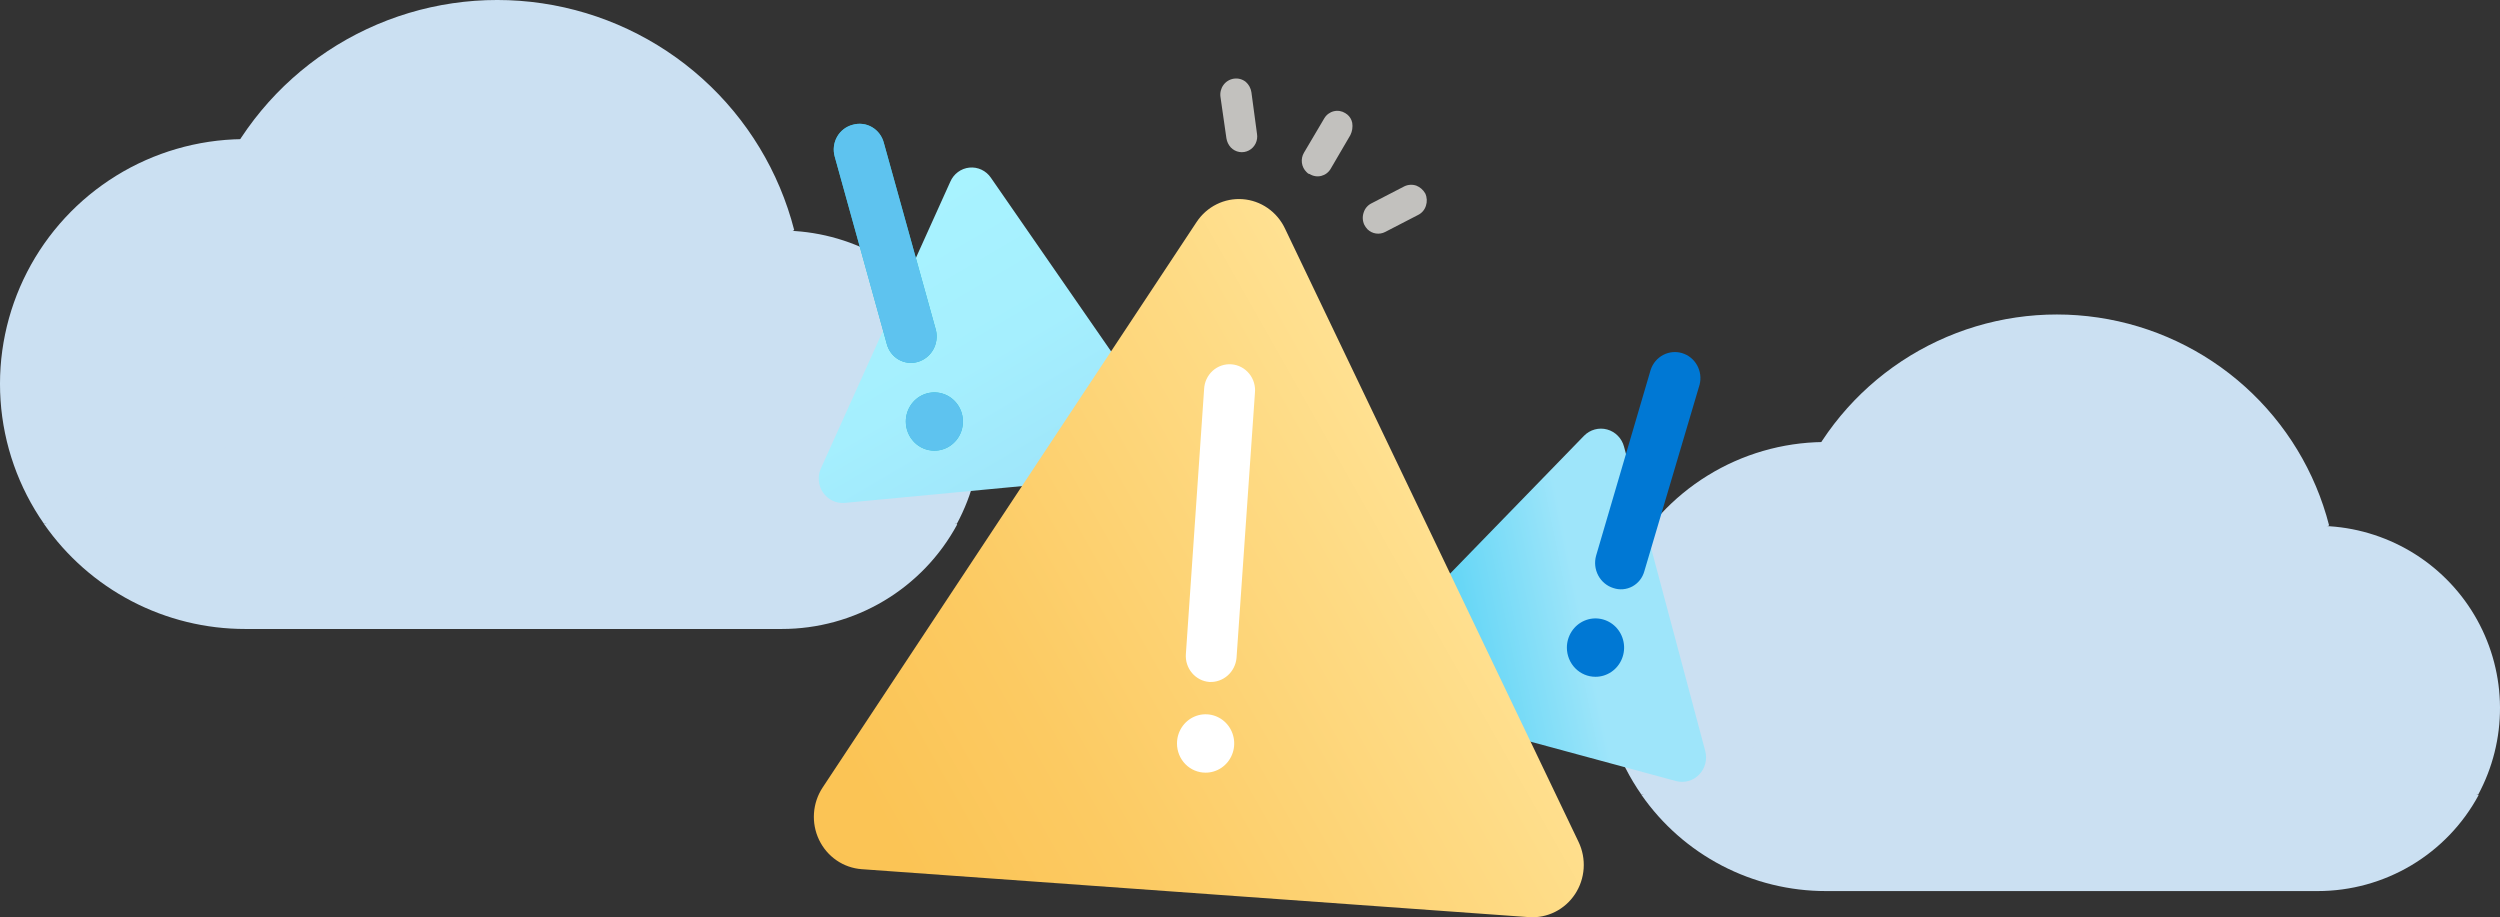 <svg width="278" height="102" viewBox="0 0 278 102" fill="none" xmlns="http://www.w3.org/2000/svg">
<rect x="0" y="0" width="278" height="102" fill="#333333" stroke="none"/>
<path d="M63.933 40.244L88.314 25.579C86.646 19.09 83.098 13.237 78.114 8.753C73.129 4.268 66.93 1.352 60.294 0.369C53.657 -0.615 46.877 0.379 40.803 3.226C34.73 6.072 29.632 10.645 26.149 16.37L63.933 40.244Z" fill="#CBE0F2"/>
<path d="M41.602 19.516C37.298 16.855 32.334 15.449 27.272 15.457C27.153 15.457 27.039 15.466 26.925 15.471C21.971 15.533 17.128 16.941 12.915 19.544C8.703 22.147 5.28 25.847 3.015 30.246C0.751 34.645 -0.271 39.578 0.061 44.513C0.393 49.449 2.065 54.2 4.899 58.258L40.075 52.629L64.501 33.216L41.602 19.516Z" fill="#CBE0F2"/>
<path d="M88.387 25.691C87.891 25.656 87.396 25.631 86.89 25.631C83.869 25.629 80.88 26.246 78.108 27.443L64.457 33.176L79.521 52.288L106.397 58.258C108.155 54.999 109.066 51.352 109.047 47.651C109.027 43.949 108.078 40.312 106.286 37.071C104.494 33.831 101.917 31.091 98.79 29.103C95.663 27.114 92.086 25.941 88.387 25.691V25.691Z" fill="#CBE0F2"/>
<path d="M64.502 33.235L4.9 58.277C7.41 61.88 10.755 64.823 14.651 66.854C18.547 68.885 22.878 69.945 27.273 69.942H86.929C90.93 69.944 94.856 68.864 98.291 66.817C101.727 64.77 104.543 61.833 106.441 58.317L64.502 33.235Z" fill="#CBE0F2"/>
<path d="M236.646 71.862L258.995 58.42C257.466 52.471 254.214 47.106 249.644 42.995C245.075 38.884 239.393 36.211 233.31 35.31C227.226 34.408 221.011 35.319 215.443 37.929C209.876 40.538 205.203 44.729 202.01 49.978L236.646 71.862Z" fill="#CBE0F2"/>
<path d="M216.177 52.861C212.232 50.421 207.682 49.132 203.041 49.139C202.932 49.139 202.828 49.148 202.723 49.153C198.182 49.209 193.743 50.499 189.881 52.886C186.02 55.272 182.882 58.663 180.806 62.696C178.73 66.729 177.794 71.25 178.098 75.774C178.403 80.299 179.936 84.654 182.533 88.374L214.777 83.214L237.168 65.418L216.177 52.861Z" fill="#CBE0F2"/>
<path d="M259.062 58.52C258.607 58.488 258.153 58.465 257.689 58.465C254.92 58.463 252.181 59.029 249.639 60.126L237.126 65.382L250.935 82.9L275.571 88.374C277.182 85.386 278.017 82.043 278 78.65C277.982 75.257 277.112 71.922 275.469 68.952C273.827 65.981 271.464 63.47 268.598 61.647C265.731 59.825 262.452 58.749 259.062 58.52V58.52Z" fill="#CBE0F2"/>
<path d="M237.169 65.438L182.534 88.393C184.835 91.696 187.902 94.393 191.473 96.255C195.044 98.117 199.014 99.088 203.043 99.086H257.728C261.395 99.087 264.994 98.098 268.143 96.221C271.292 94.345 273.874 91.653 275.614 88.43L237.169 65.438Z" fill="#CBE0F2"/>
<g clip-path="url(#clip0_1202_32420)">
<path d="M176.147 48.455L151.921 73.386C151.597 73.719 151.364 74.135 151.247 74.589C151.13 75.044 151.132 75.522 151.254 75.975C151.377 76.428 151.614 76.841 151.942 77.171C152.27 77.5 152.678 77.736 153.124 77.853L186.387 86.858C186.836 86.975 187.308 86.971 187.755 86.846C188.202 86.72 188.609 86.478 188.936 86.144C189.264 85.809 189.5 85.393 189.622 84.937C189.744 84.481 189.747 84 189.631 83.542L180.594 49.676C180.474 49.217 180.236 48.797 179.907 48.461C179.577 48.124 179.166 47.882 178.716 47.758C178.265 47.634 177.791 47.633 177.34 47.756C176.889 47.878 176.478 48.119 176.147 48.455V48.455Z" fill="url(#paint0_linear_1202_32420)"/>
<path d="M105.669 20.216L91.262 52.133C91.08 52.56 91.01 53.027 91.056 53.49C91.102 53.953 91.264 54.396 91.526 54.776C91.788 55.157 92.141 55.463 92.552 55.665C92.963 55.867 93.418 55.958 93.873 55.929L128.122 52.683C128.587 52.644 129.034 52.479 129.416 52.206C129.798 51.932 130.102 51.56 130.296 51.127C130.491 50.694 130.569 50.217 130.522 49.743C130.476 49.269 130.307 48.816 130.032 48.431L110.185 19.761C109.921 19.373 109.56 19.065 109.14 18.868C108.72 18.67 108.256 18.59 107.796 18.637C107.336 18.683 106.896 18.854 106.522 19.132C106.149 19.409 105.854 19.784 105.669 20.216V20.216Z" fill="url(#paint1_linear_1202_32420)"/>
<path d="M133.066 24.681L91.473 87.578C90.914 88.427 90.583 89.41 90.514 90.431C90.445 91.451 90.64 92.472 91.08 93.391C91.52 94.311 92.189 95.096 93.02 95.668C93.851 96.24 94.815 96.579 95.815 96.652L170.031 101.986C171.029 102.053 172.026 101.852 172.924 101.403C173.821 100.954 174.587 100.271 175.145 99.425C175.703 98.578 176.033 97.597 176.102 96.58C176.171 95.562 175.977 94.544 175.539 93.627L142.884 25.402C142.449 24.486 141.785 23.703 140.959 23.132C140.133 22.56 139.174 22.221 138.179 22.148C137.184 22.075 136.187 22.27 135.289 22.715C134.392 23.16 133.625 23.838 133.066 24.681V24.681Z" fill="url(#paint2_linear_1202_32420)"/>
<path d="M134.48 75.835C133.732 75.775 133.037 75.415 132.548 74.834C132.058 74.253 131.814 73.498 131.869 72.734L133.897 43.272C133.913 42.885 134.006 42.505 134.169 42.155C134.332 41.805 134.562 41.492 134.846 41.235C135.129 40.977 135.461 40.78 135.821 40.656C136.181 40.532 136.561 40.483 136.94 40.512C137.319 40.541 137.688 40.647 138.026 40.824C138.364 41.001 138.663 41.246 138.906 41.544C139.15 41.841 139.332 42.186 139.442 42.557C139.552 42.928 139.588 43.317 139.548 43.703L137.501 73.171C137.43 73.926 137.076 74.624 136.514 75.12C135.951 75.616 135.223 75.872 134.48 75.835Z" fill="white"/>
<path d="M134.057 85.92C134.687 85.922 135.303 85.732 135.827 85.376C136.351 85.02 136.76 84.513 137.001 83.919C137.243 83.326 137.306 82.673 137.184 82.043C137.061 81.412 136.758 80.833 136.313 80.379C135.867 79.925 135.3 79.615 134.682 79.49C134.064 79.365 133.424 79.43 132.842 79.677C132.261 79.923 131.764 80.34 131.415 80.875C131.066 81.41 130.88 82.038 130.881 82.681C130.881 83.106 130.963 83.527 131.123 83.92C131.282 84.314 131.516 84.671 131.811 84.972C132.106 85.272 132.456 85.511 132.841 85.674C133.227 85.837 133.64 85.92 134.057 85.92Z" fill="white"/>
<path d="M102.067 40.242C101.71 40.348 101.337 40.379 100.968 40.334C100.599 40.289 100.243 40.169 99.92 39.982C99.598 39.794 99.315 39.543 99.089 39.242C98.864 38.941 98.7 38.597 98.606 38.23L92.82 17.406C92.717 17.04 92.688 16.656 92.734 16.279C92.779 15.901 92.899 15.536 93.086 15.207C93.273 14.877 93.523 14.589 93.822 14.361C94.12 14.132 94.461 13.967 94.823 13.875C95.18 13.771 95.554 13.741 95.923 13.786C96.292 13.832 96.648 13.952 96.97 14.14C97.293 14.328 97.575 14.581 97.801 14.882C98.026 15.183 98.191 15.527 98.284 15.894L104.077 36.718C104.251 37.456 104.14 38.235 103.765 38.892C103.391 39.548 102.783 40.032 102.067 40.242Z" fill="#28C2D1"/>
<path d="M103.903 50.114C104.531 50.114 105.145 49.924 105.667 49.568C106.189 49.212 106.596 48.706 106.837 48.114C107.077 47.522 107.14 46.87 107.017 46.242C106.895 45.614 106.592 45.036 106.148 44.583C105.704 44.13 105.138 43.822 104.522 43.697C103.906 43.572 103.268 43.636 102.688 43.881C102.107 44.126 101.611 44.541 101.262 45.074C100.914 45.607 100.727 46.233 100.727 46.874C100.727 47.299 100.809 47.721 100.969 48.114C101.129 48.507 101.363 48.864 101.657 49.165C101.952 49.466 102.302 49.704 102.688 49.867C103.073 50.03 103.486 50.114 103.903 50.114V50.114Z" fill="#28C2D1"/>
<path d="M179.397 65.389C178.68 65.163 178.078 64.66 177.721 63.987C177.364 63.313 177.28 62.524 177.487 61.788L183.559 41.11C183.796 40.401 184.293 39.813 184.946 39.471C185.599 39.128 186.356 39.056 187.06 39.27C187.763 39.485 188.358 39.969 188.719 40.62C189.081 41.273 189.181 42.042 188.998 42.767L182.852 63.516C182.754 63.876 182.586 64.212 182.357 64.504C182.128 64.795 181.843 65.036 181.52 65.211C181.196 65.387 180.841 65.493 180.476 65.523C180.111 65.554 179.744 65.508 179.397 65.389Z" fill="#0078D4"/>
<path d="M177.419 75.259C178.049 75.259 178.664 75.069 179.187 74.712C179.711 74.355 180.119 73.848 180.359 73.254C180.6 72.66 180.663 72.007 180.539 71.378C180.416 70.748 180.112 70.169 179.667 69.716C179.221 69.262 178.654 68.953 178.036 68.829C177.418 68.704 176.778 68.769 176.197 69.016C175.616 69.263 175.119 69.68 174.771 70.215C174.422 70.749 174.236 71.377 174.237 72.02C174.237 72.446 174.32 72.867 174.48 73.261C174.64 73.654 174.874 74.012 175.17 74.313C175.465 74.614 175.816 74.852 176.202 75.015C176.588 75.177 177.002 75.26 177.419 75.259V75.259Z" fill="#0078D4"/>
<path d="M102.067 40.242C101.71 40.348 101.337 40.379 100.968 40.334C100.599 40.289 100.243 40.169 99.92 39.982C99.598 39.794 99.315 39.543 99.089 39.242C98.864 38.941 98.7 38.597 98.606 38.23L92.82 17.406C92.717 17.04 92.688 16.656 92.734 16.279C92.779 15.901 92.899 15.536 93.086 15.207C93.273 14.877 93.523 14.589 93.822 14.361C94.12 14.132 94.461 13.967 94.823 13.875C95.18 13.771 95.554 13.741 95.923 13.786C96.292 13.832 96.648 13.952 96.97 14.14C97.293 14.328 97.575 14.581 97.801 14.882C98.026 15.183 98.191 15.527 98.284 15.894L104.077 36.718C104.251 37.456 104.14 38.235 103.765 38.892C103.391 39.548 102.783 40.032 102.067 40.242Z" fill="#5EC3EF"/>
<path d="M103.903 50.114C104.531 50.114 105.145 49.924 105.667 49.568C106.189 49.212 106.596 48.706 106.837 48.114C107.077 47.522 107.14 46.87 107.017 46.242C106.895 45.614 106.592 45.036 106.148 44.583C105.704 44.13 105.138 43.822 104.522 43.697C103.906 43.572 103.268 43.636 102.688 43.881C102.107 44.126 101.611 44.541 101.262 45.074C100.914 45.607 100.727 46.233 100.727 46.874C100.727 47.299 100.809 47.721 100.969 48.114C101.129 48.507 101.363 48.864 101.657 49.165C101.952 49.466 102.302 49.704 102.688 49.867C103.073 50.03 103.486 50.114 103.903 50.114V50.114Z" fill="#5EC3EF"/>
<path d="M145.004 16.976C144.803 17.314 144.72 17.712 144.771 18.105C144.822 18.497 145.003 18.86 145.284 19.133C145.358 19.209 145.494 19.355 145.637 19.355C145.827 19.474 146.039 19.554 146.259 19.589C146.48 19.625 146.705 19.615 146.922 19.561C147.139 19.507 147.344 19.409 147.523 19.274C147.703 19.139 147.855 18.968 147.969 18.773L150.159 15.027C150.369 14.605 150.443 14.127 150.369 13.66C150.296 13.29 150.096 12.958 149.805 12.723C149.731 12.654 149.662 12.654 149.594 12.578C149.404 12.459 149.193 12.38 148.973 12.344C148.752 12.309 148.528 12.318 148.311 12.372C148.094 12.425 147.89 12.522 147.71 12.656C147.53 12.79 147.378 12.959 147.262 13.154L145.004 16.976Z" fill="#C2C1BE"/>
<path d="M151.71 24.998C151.805 25.181 151.924 25.349 152.064 25.498C152.323 25.751 152.653 25.914 153.007 25.966C153.362 26.018 153.724 25.957 154.042 25.789L157.714 23.891C157.915 23.789 158.094 23.647 158.24 23.473C158.386 23.299 158.496 23.097 158.564 22.879C158.713 22.43 158.687 21.941 158.489 21.512C158.265 21.118 157.918 20.813 157.503 20.645C157.064 20.492 156.584 20.52 156.163 20.721L152.492 22.619C152.291 22.72 152.112 22.861 151.966 23.034C151.82 23.207 151.71 23.408 151.642 23.625C151.485 24.074 151.51 24.568 151.71 24.998V24.998Z" fill="#C2C1BE"/>
<path d="M136.378 15.387C136.44 15.766 136.61 16.119 136.868 16.399C137.124 16.665 137.457 16.841 137.818 16.901C138.179 16.961 138.549 16.901 138.874 16.73C139.199 16.56 139.462 16.288 139.625 15.954C139.787 15.62 139.841 15.241 139.777 14.874L139.157 10.261C139.091 9.814 138.871 9.406 138.537 9.11C138.35 8.959 138.134 8.849 137.904 8.787C137.673 8.725 137.433 8.712 137.197 8.749C136.739 8.818 136.326 9.069 136.049 9.447C135.771 9.825 135.651 10.3 135.715 10.767L136.378 15.387Z" fill="#C2C1BE"/>
</g>
<defs>
<linearGradient id="paint0_linear_1202_32420" x1="149.744" y1="74.253" x2="175.979" y2="68.9" gradientUnits="userSpaceOnUse">
<stop stop-color="#3CCBF4"/>
<stop offset="0.18" stop-color="#47CEF5"/>
<stop offset="0.5" stop-color="#64D6F6"/>
<stop offset="0.91" stop-color="#93E2F9"/>
<stop offset="1" stop-color="#9EE5FA"/>
</linearGradient>
<linearGradient id="paint1_linear_1202_32420" x1="95.913" y1="25.38" x2="116.292" y2="59.968" gradientUnits="userSpaceOnUse">
<stop stop-color="#A8F3FF"/>
<stop offset="0.48" stop-color="#A5EFFE"/>
<stop offset="0.89" stop-color="#9EE5FA"/>
</linearGradient>
<linearGradient id="paint2_linear_1202_32420" x1="93.52" y1="97.74" x2="161.932" y2="59.03" gradientUnits="userSpaceOnUse">
<stop offset="0.09" stop-color="#FBC455"/>
<stop offset="0.35" stop-color="#FCCA62"/>
<stop offset="0.81" stop-color="#FEDA83"/>
<stop offset="1" stop-color="#FFE192"/>
</linearGradient>
<clipPath id="clip0_1202_32420">
<rect width="99.237" height="93.257" fill="white" transform="translate(90.481 8.743)"/>
</clipPath>
</defs>
</svg>

